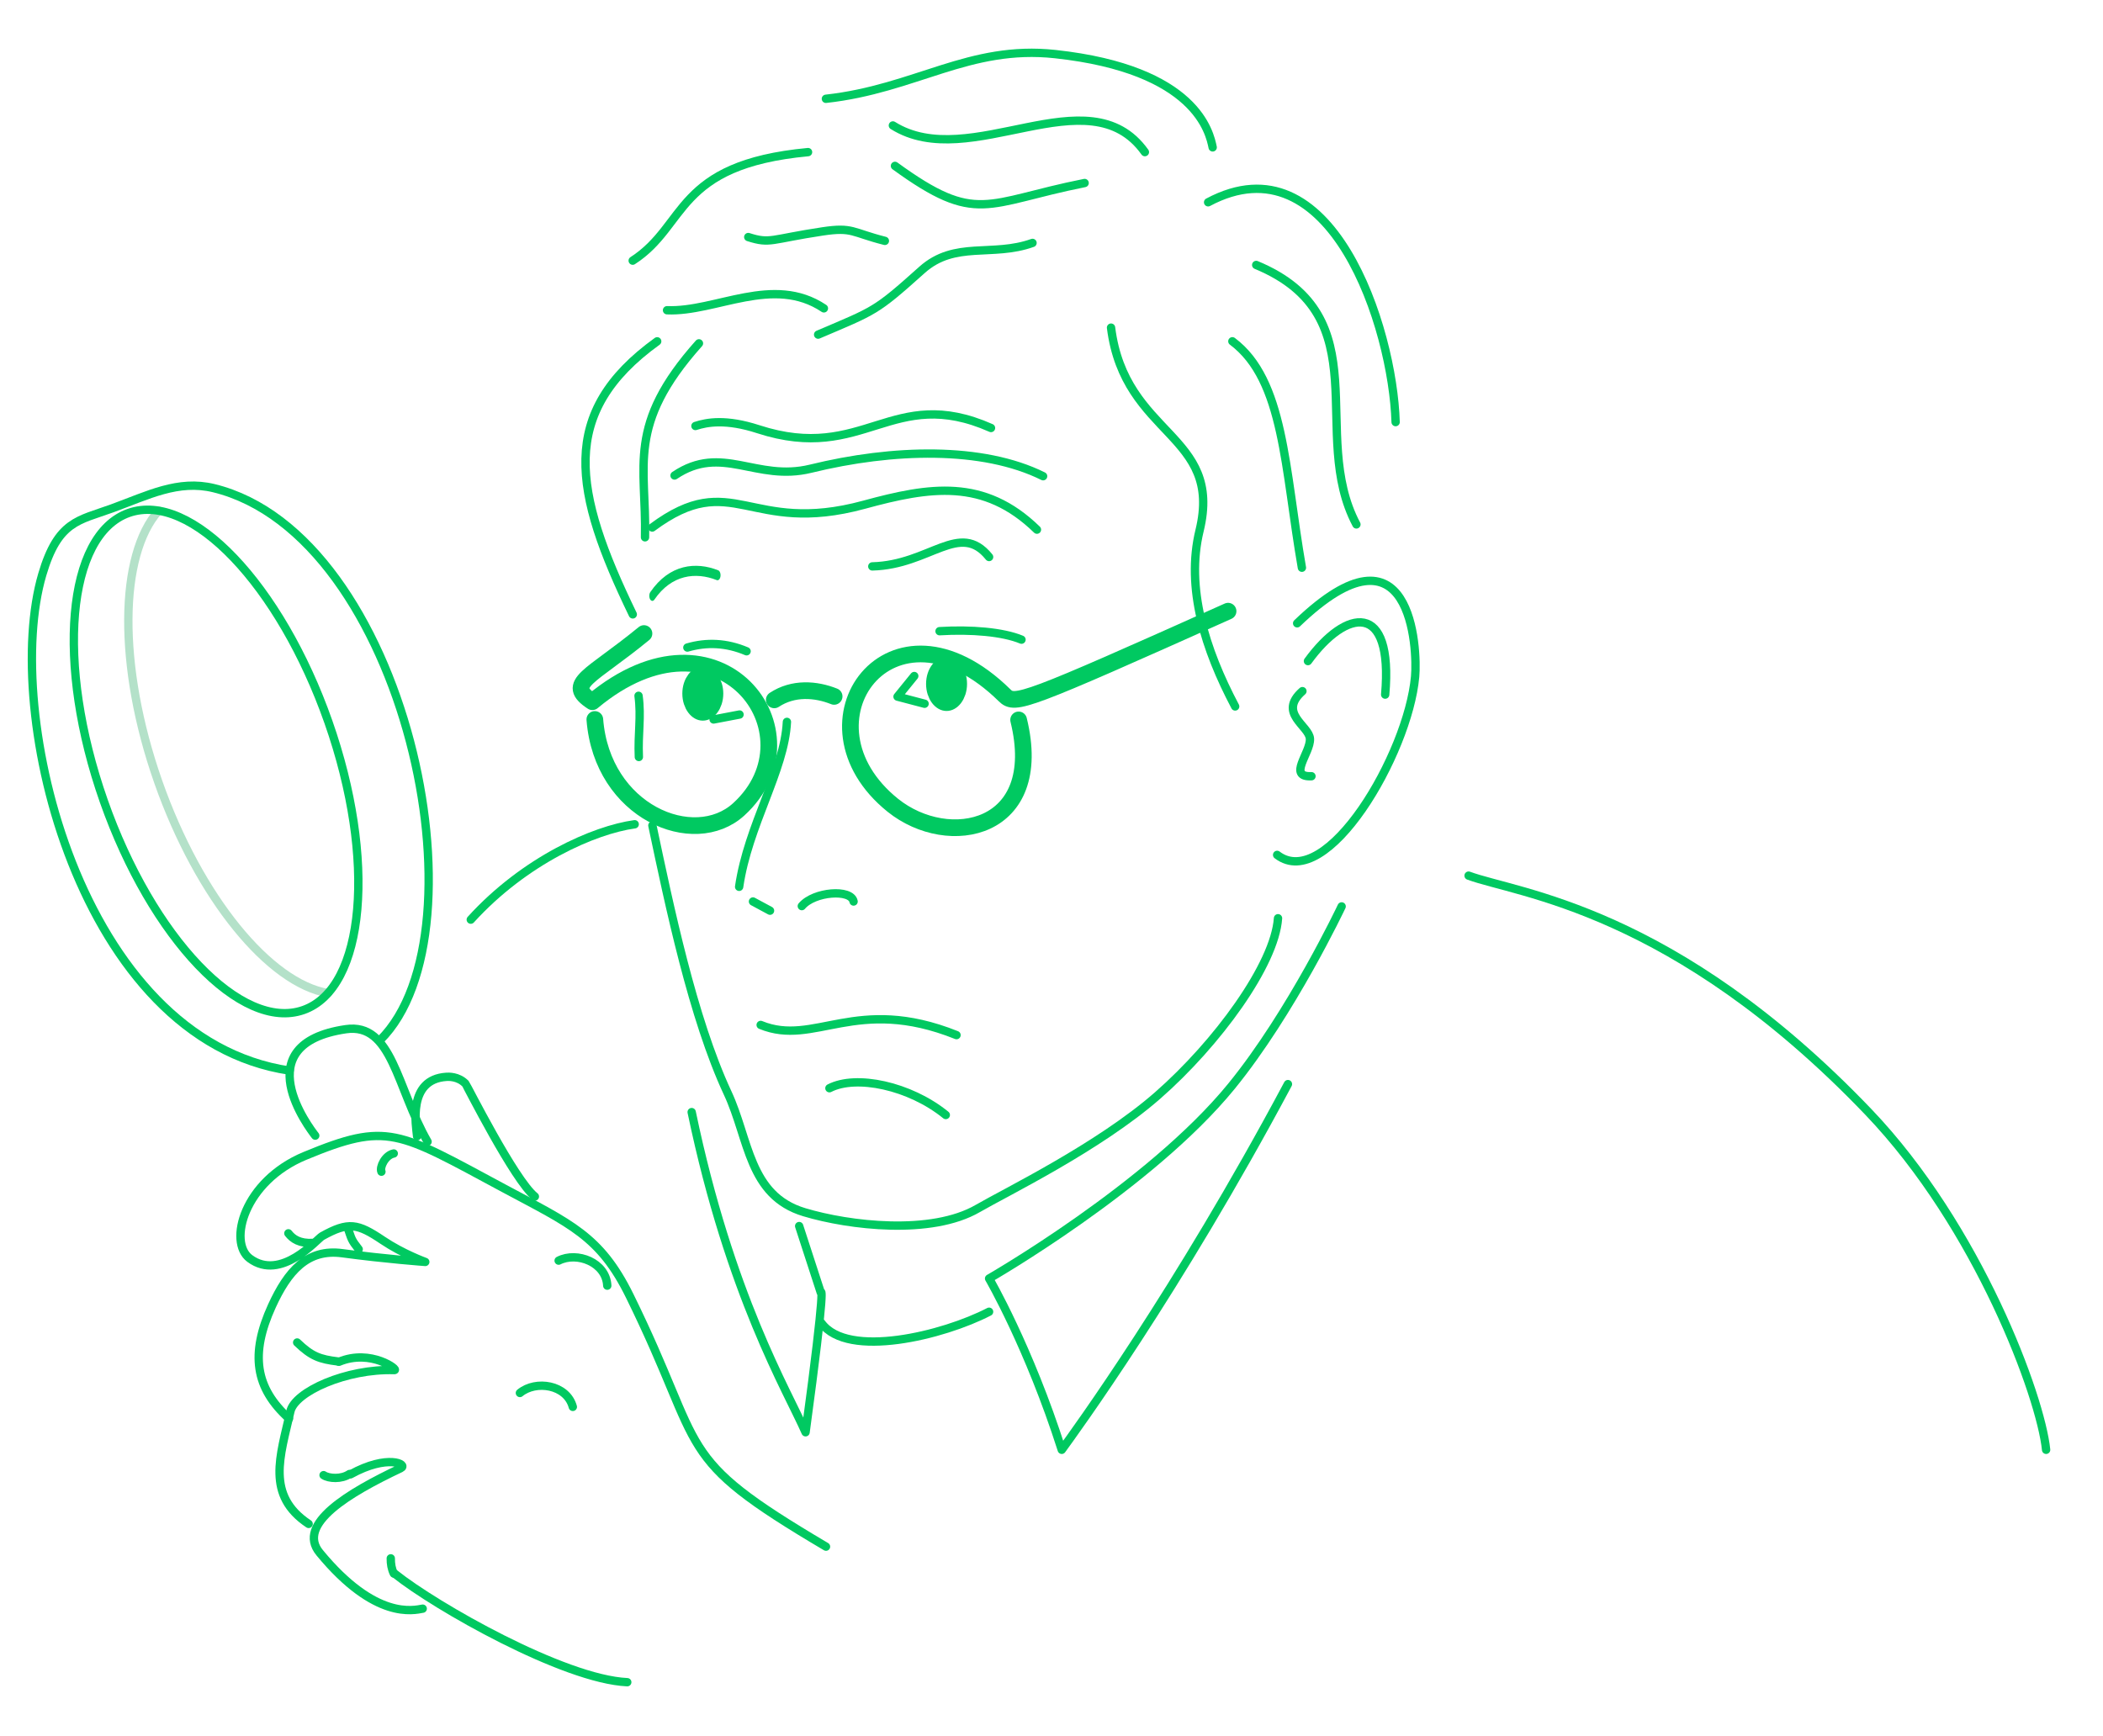 <?xml version="1.0" encoding="UTF-8" standalone="no"?>
<!DOCTYPE svg PUBLIC "-//W3C//DTD SVG 1.1//EN" "http://www.w3.org/Graphics/SVG/1.1/DTD/svg11.dtd">
<svg width="100%" height="100%" viewBox="0 0 2627 2169" version="1.1" xmlns="http://www.w3.org/2000/svg" xmlns:xlink="http://www.w3.org/1999/xlink" xml:space="preserve" xmlns:serif="http://www.serif.com/" style="fill-rule:evenodd;clip-rule:evenodd;stroke-linecap:round;stroke-linejoin:round;stroke-miterlimit:1.5;">
    <g transform="matrix(1,0,0,1,-49821.2,-227.263)">
        <g id="ArtBoard20" transform="matrix(0.908,0,0,0.827,4709.99,227.263)">
            <rect x="49688.9" y="0" width="2892.59" height="2622.98" style="fill:none;"/>
            <g id="Gesicht" transform="matrix(1.325,0,0,1.397,38212,-290.126)">
                <g transform="matrix(0.831,0,0,0.866,-27227.5,0)">
                    <path d="M44324.1,1083.96L44303.2,1109.69L44337,1118.58" style="fill:none;stroke:rgb(0,201,97);stroke-width:10.42px;"/>
                </g>
                <g transform="matrix(0.831,0,0,0.866,-27227.5,0)">
                    <path d="M44073.4,1138.21L44105.8,1132.05" style="fill:none;stroke:rgb(0,201,97);stroke-width:10.42px;"/>
                </g>
                <g transform="matrix(0.831,0,0,0.866,-27227.5,0)">
                    <path d="M44165,1141.23C44162,1201.89 44116.5,1270.07 44105.3,1347.18" style="fill:none;stroke:rgb(0,201,97);stroke-width:10.42px;"/>
                </g>
                <g transform="matrix(0.831,0,0,0.866,-27227.5,0)">
                    <path d="M44122.6,1365.53L44143.9,1376.99" style="fill:none;stroke:rgb(0,201,97);stroke-width:10.42px;"/>
                </g>
                <g transform="matrix(0.831,0,0,0.866,-27227.5,0)">
                    <path d="M44183.6,1371.26C44198.9,1353 44245.3,1349.59 44248.3,1365.53" style="fill:none;stroke:rgb(0,201,97);stroke-width:10.42px;"/>
                </g>
                <g transform="matrix(0.831,0,0,1.429,-27221.3,-560.929)">
                    <path d="M43989.4,988.771C44012.1,968.693 44043.7,966.645 44070.8,973.146" style="fill:none;stroke:rgb(0,201,97);stroke-width:7.63px;"/>
                </g>
                <g transform="matrix(0.821,-0.134,0.128,0.855,-26959.4,5962.72)">
                    <path d="M44338.7,934.314C44410.2,943.723 44455.4,894.455 44484.7,945.306" style="fill:none;stroke:rgb(0,201,97);stroke-width:10.42px;"/>
                </g>
                <g transform="matrix(0.831,0,0,0.866,-27227.5,0)">
                    <path d="M44802.5,1018.13C44946,880.253 44953,1050.64 44949.9,1084.75C44941.1,1181.74 44839.4,1354.59 44777.5,1307.33" style="fill:none;stroke:rgb(0,201,97);stroke-width:10.42px;"/>
                </g>
                <g transform="matrix(0.831,0,0,0.866,-27227.5,0)">
                    <path d="M44809.1,1102.86C44777.9,1130.43 44817.7,1146.2 44818.5,1162.37C44819.4,1179.92 44789.9,1210.5 44820.4,1209.09" style="fill:none;stroke:rgb(0,201,97);stroke-width:10.42px;"/>
                </g>
                <g transform="matrix(0.831,0,0,0.866,-27227.5,0)">
                    <path d="M44816,1065.31C44863.7,999.698 44922.8,989.342 44912.5,1107.18" style="fill:none;stroke:rgb(0,201,97);stroke-width:10.42px;"/>
                </g>
                <g transform="matrix(0.831,0,0,0.866,-27227.5,0)">
                    <path d="M43996.9,1270.57C44018,1370.28 44047.3,1511.08 44090.9,1604.56C44117.9,1662.39 44117.2,1732.67 44186.7,1753.51C44242.9,1770.4 44345.5,1782.56 44403.6,1748.79C44437.9,1728.85 44554,1672.55 44627.9,1608C44702.5,1542.79 44774.5,1444.3 44778.6,1386.44" style="fill:none;stroke:rgb(0,201,97);stroke-width:10.42px;"/>
                </g>
                <g transform="matrix(0.831,0,0,0.866,-27227.5,0)">
                    <path d="M44024.6,833.566C44083.9,793.555 44126.5,841.802 44194.7,825.084C44297.3,799.95 44409.4,796.88 44485.1,834.454" style="fill:none;stroke:rgb(0,201,97);stroke-width:10.42px;"/>
                </g>
                <g transform="matrix(0.831,0,0,0.866,-27227.5,0)">
                    <path d="M44050.7,771.743C44065.2,767.015 44088.8,762.645 44129.3,775.794C44261.9,818.931 44296,719.413 44420,774.253" style="fill:none;stroke:rgb(0,201,97);stroke-width:10.42px;"/>
                </g>
                <g transform="matrix(0.444,0,0,0.611,-9921.72,272.593)">
                    <circle cx="44056.5" cy="1104.17" r="29.594" style="fill:rgb(0,201,97);stroke:rgb(0,201,97);stroke-width:36.61px;"/>
                </g>
                <g transform="matrix(0.444,0,0,0.611,-10174.8,283.052)">
                    <circle cx="44056.5" cy="1104.17" r="29.594" style="fill:rgb(0,201,97);stroke:rgb(0,201,97);stroke-width:36.61px;"/>
                </g>
                <g transform="matrix(0.831,0,0,0.866,-27209.3,-8.144)">
                    <path d="M44196.2,1608.07C44229.5,1590.84 44296.5,1604.88 44341.6,1641.52" style="fill:none;stroke:rgb(0,201,97);stroke-width:10.42px;"/>
                </g>
                <g transform="matrix(0.831,0,0,0.866,-27227.5,0)">
                    <path d="M44132.2,1519.67C44199.6,1547.35 44250.8,1481.88 44376.9,1532.35" style="fill:none;stroke:rgb(0,201,97);stroke-width:10.42px;"/>
                </g>
                <g transform="matrix(0.831,0,0,0.866,-27227.5,0)">
                    <path d="M44055.1,668.547C43964,770.477 43989.7,820.802 43987.7,910.75" style="fill:none;stroke:rgb(0,201,97);stroke-width:10.42px;"/>
                </g>
                <g transform="matrix(0.831,0,0,0.866,-27227.5,0)">
                    <path d="M43979.6,1108.65C43983.2,1135.48 43978.7,1155.93 43980,1185.08" style="fill:none;stroke:rgb(0,201,97);stroke-width:10.42px;"/>
                </g>
                <g transform="matrix(0.831,0,0,0.866,-27227.5,0)">
                    <path d="M44355.7,1027.97C44395.1,1025.58 44434.9,1028.86 44458.1,1038.55" style="fill:none;stroke:rgb(0,201,97);stroke-width:10.42px;"/>
                </g>
                <g transform="matrix(0.831,0,0,0.866,-27227.5,0)">
                    <path d="M44040.6,1048.4C44064.8,1041.35 44089.5,1042.44 44114.6,1053.05" style="fill:none;stroke:rgb(0,201,97);stroke-width:10.42px;"/>
                </g>
                <g transform="matrix(0.831,0,0,0.866,-27227.5,0)">
                    <path d="M43996.7,898.525C44097.7,823.543 44117.3,909.418 44261.6,870.021C44343.5,847.696 44411.2,836.708 44477.4,901.178" style="fill:none;stroke:rgb(0,201,97);stroke-width:10.42px;"/>
                </g>
            </g>
            <g id="Kleidung" transform="matrix(1.325,0,0,1.397,38212,-290.126)">
                <g transform="matrix(0.831,0,0,0.866,-27227.5,0)">
                    <path d="M44858.1,1371.66C44858.1,1371.66 44795.5,1504.2 44720.3,1596.37C44618.4,1721.16 44417.6,1836.32 44417.6,1836.32C44417.6,1836.32 44467.4,1921.73 44508.4,2050.19C44523.4,2029.46 44653,1852.15 44791,1593.55" style="fill:none;stroke:rgb(0,201,97);stroke-width:10.42px;"/>
                </g>
                <g transform="matrix(0.831,0,0,0.866,-27227.5,0)">
                    <path d="M45016.7,1333.23C45077.1,1355.62 45272.5,1373.6 45516.4,1628.5C45653.6,1771.96 45731.6,1983.85 45738.3,2050.19" style="fill:none;stroke:rgb(0,201,97);stroke-width:10.42px;"/>
                </g>
                <g transform="matrix(0.831,0,0,0.866,-27227.5,0)">
                    <path d="M43974.8,1269.08C43924.3,1276.03 43837.3,1314.1 43770,1388.18" style="fill:none;stroke:rgb(0,201,97);stroke-width:10.42px;"/>
                </g>
                <g transform="matrix(0.831,0,0,0.866,-27227.5,0)">
                    <path d="M44180.3,1770.81L44207.3,1853.8C44207.3,1853.8 44214.7,1834.13 44188.3,2028.29C44165.7,1976.76 44093.9,1857.78 44046,1628.5" style="fill:none;stroke:rgb(0,201,97);stroke-width:10.42px;"/>
                </g>
                <g transform="matrix(0.831,0,0,0.866,-27227.5,0)">
                    <path d="M44208.2,1892.02C44241.2,1936.82 44360.3,1907.49 44417.6,1877.8" style="fill:none;stroke:rgb(0,201,97);stroke-width:10.42px;"/>
                </g>
            </g>
            <g id="Brille" transform="matrix(1.325,0,0,1.397,38212,-290.126)">
                <g transform="matrix(0.831,0,0,0.866,-27227.5,0)">
                    <path d="M44716.2,1003C44461.6,1116.96 44450,1120.9 44437,1108.08C44295.9,969.402 44169.2,1142.47 44297.4,1245.42C44367,1301.25 44488.6,1277.48 44454.5,1138.77" style="fill:none;stroke:rgb(0,201,97);stroke-width:20.83px;"/>
                </g>
                <g transform="matrix(0.831,0,0,0.866,-27227.5,0)">
                    <path d="M44149.2,1113.73C44173,1098.07 44201.1,1100.26 44224,1109.41" style="fill:none;stroke:rgb(0,201,97);stroke-width:20.83px;"/>
                </g>
                <g transform="matrix(0.831,0,0,0.866,-27227.5,0)">
                    <path d="M43986.4,1030.92C43919.1,1086.09 43887.2,1093.29 43921.9,1116.05C44080.6,983.828 44208.7,1155.75 44104.8,1250.44C44048.8,1301.45 43934,1253.8 43925,1138.21" style="fill:none;stroke:rgb(0,201,97);stroke-width:20.83px;"/>
                </g>
            </g>
            <g transform="matrix(1.101,0,0,1.21,2135.02,-290.126)">
                <path d="M44694.8,492.321C44848.7,410.246 44925.6,648.641 44929.1,766.76" style="fill:none;stroke:rgb(0,201,97);stroke-width:10.42px;"/>
            </g>
            <g transform="matrix(1.101,0,0,1.21,2135.02,-290.126)">
                <path d="M44573.5,648.839C44590.8,785.289 44713.7,780.75 44684.1,902.263C44666.7,973.57 44690.9,1050.49 44728.6,1121.78" style="fill:none;stroke:rgb(0,201,97);stroke-width:10.42px;"/>
            </g>
            <g transform="matrix(1.101,0,0,1.21,2135.02,-290.126)">
                <path d="M44754.9,570.583C44910.6,635.083 44819.9,781.133 44880.1,894.503" style="fill:none;stroke:rgb(0,201,97);stroke-width:10.42px;"/>
            </g>
            <g transform="matrix(1.101,0,0,1.21,2135.02,-290.126)">
                <path d="M44725.1,665.889C44790,714.344 44790.4,824.781 44812,948.574" style="fill:none;stroke:rgb(0,201,97);stroke-width:10.42px;"/>
            </g>
            <g transform="matrix(1.101,0,0,1.21,2135.02,-290.126)">
                <path d="M44006.4,665.924C43882.5,755.24 43901.7,853.481 43975.9,1006.82" style="fill:none;stroke:rgb(0,201,97);stroke-width:10.42px;"/>
            </g>
            <g transform="matrix(1.101,0,0,1.21,2135.02,-290.126)">
                <path d="M44207.5,657.538C44279,627.08 44278.8,629.074 44337.2,576.809C44378.4,539.892 44425.1,561.114 44475.4,543.057" style="fill:none;stroke:rgb(0,201,97);stroke-width:10.42px;"/>
            </g>
            <g transform="matrix(1.101,0,0,1.21,2135.02,-290.126)">
                <path d="M44540.5,468.268C44416.2,493.001 44406,521.337 44303.5,446.88" style="fill:none;stroke:rgb(0,201,97);stroke-width:10.42px;"/>
            </g>
            <g transform="matrix(1.101,0,0,1.21,2135.02,-290.126)">
                <path d="M44290.9,540.493C44249.5,530.031 44250.9,522.994 44213.1,528.678C44147.8,538.483 44147.9,544.596 44120.2,535.738" style="fill:none;stroke:rgb(0,201,97);stroke-width:10.42px;"/>
            </g>
            <g transform="matrix(1.101,0,0,1.21,2135.02,-290.126)">
                <path d="M44018.7,627.107C44079.6,629.704 44151.3,582.382 44214.7,624.754" style="fill:none;stroke:rgb(0,201,97);stroke-width:10.42px;"/>
            </g>
            <g transform="matrix(1.101,0,0,1.21,2135.02,-290.126)">
                <path d="M44615.8,429.684C44545.5,331.025 44397.3,456.912 44300.9,396.406" style="fill:none;stroke:rgb(0,201,97);stroke-width:10.42px;"/>
            </g>
            <g transform="matrix(1.101,0,0,1.21,2135.02,-290.126)">
                <path d="M44700.5,423.769C44696.8,405.86 44680.5,326.517 44503.8,307.331C44395.9,295.614 44329.6,350.73 44217.2,363.114" style="fill:none;stroke:rgb(0,201,97);stroke-width:10.42px;"/>
            </g>
            <g transform="matrix(1.101,0,0,1.21,2135.02,-290.126)">
                <path d="M44194.9,429.684C44028,445.291 44044.4,520.999 43975.8,565.192" style="fill:none;stroke:rgb(0,201,97);stroke-width:10.42px;"/>
            </g>
            <g transform="matrix(1.593,0,0,1.586,35308.6,-290.126)">
                <g transform="matrix(0.515,0,-1.11022e-16,0.568,-13475.9,503.655)">
                    <path d="M44171.5,1814.19C44114.7,1763.01 44106,1706.06 44142.8,1625.42C44169.4,1567.23 44202.1,1529.02 44260.8,1536.93C44333.9,1546.79 44400,1551.56 44400,1551.56C44400,1551.56 44362.2,1537.91 44328.6,1515.27C44286.5,1486.94 44271.4,1483.63 44226.9,1508.38C44218.4,1513.14 44158.3,1585.01 44105.6,1545.69C44069,1518.33 44095.9,1416.08 44198.3,1373.69C44337.1,1316.19 44353.1,1332.17 44531.6,1427.98C44643.6,1488.07 44693.1,1507.7 44742.6,1608.11C44874,1875.14 44811.5,1875.14 45072,2029.01" style="fill:none;stroke:rgb(0,201,97);stroke-width:13.97px;"/>
                </g>
                <g transform="matrix(0.515,0,-1.11022e-16,0.568,-13475.9,503.655)">
                    <path d="M44255.3,1719.01C44308.9,1696.66 44356.7,1733.22 44348.1,1732.94C44267.8,1730.34 44181.3,1769.16 44173.8,1802.19C44156.6,1877.7 44132.4,1943.04 44204.4,1990.88" style="fill:none;stroke:rgb(0,201,97);stroke-width:13.97px;"/>
                </g>
                <g transform="matrix(0.515,0,-1.11022e-16,0.568,-13475.9,503.655)">
                    <path d="M44274.7,1907.73C44336.6,1873.29 44372,1891.23 44358.8,1897.44C44271.8,1938.57 44183.4,1991.12 44222.9,2039.2C44316.3,2152.66 44380.6,2135.61 44395.7,2133.01" style="fill:none;stroke:rgb(0,201,97);stroke-width:13.97px;"/>
                </g>
                <g transform="matrix(0.515,0,-1.11022e-16,0.568,-13475.9,503.655)">
                    <path d="M44349.1,2074.62C44417.2,2129.14 44632.2,2251.49 44738.7,2256.32" style="fill:none;stroke:rgb(0,201,97);stroke-width:13.97px;"/>
                </g>
                <g transform="matrix(0.691,0,0,0.762,-21235.8,-1.73371e-13)">
                    <path d="M44310.9,1660.5C44309.8,1647.91 44298.2,1589.31 44347.6,1586.12C44349.6,1585.99 44362.1,1585.18 44371.4,1594.7C44372.6,1595.98 44432.6,1715.32 44458.1,1735.75" style="fill:none;stroke:rgb(0,201,97);stroke-width:10.42px;"/>
                </g>
                <g transform="matrix(0.686,-0.1,0.09,0.756,-21140.1,4438.39)">
                    <path d="M44431.6,1836.6C44455.9,1828 44490.1,1846.63 44487.7,1875.55" style="fill:none;stroke:rgb(0,201,97);stroke-width:10.42px;"/>
                </g>
                <g transform="matrix(0.65,-0.261,0.237,0.716,-19844,11791.4)">
                    <path d="M44431.6,1836.6C44455.9,1828 44490.1,1846.63 44487.7,1875.55" style="fill:none;stroke:rgb(0,201,97);stroke-width:10.42px;"/>
                </g>
                <g transform="matrix(0.691,0,0,0.762,-21246.5,-1.956)">
                    <path d="M44297.2,1684.51C44286.5,1686.57 44279.3,1701.54 44281.8,1707.28" style="fill:none;stroke:rgb(0,201,97);stroke-width:10.42px;"/>
                </g>
                <g transform="matrix(0.691,0,0,0.762,-21235.8,-1.73371e-13)">
                    <path d="M44281.8,2207.01C44279,2201.26 44277.9,2194.87 44278,2188.03" style="fill:none;stroke:rgb(0,201,97);stroke-width:10.42px;"/>
                </g>
                <g transform="matrix(0.691,0,0,0.762,-21235.8,-1.73371e-13)">
                    <path d="M44226.4,2082.6C44216.4,2089.43 44200.6,2088.43 44194,2084.02" style="fill:none;stroke:rgb(0,201,97);stroke-width:10.42px;"/>
                </g>
                <g transform="matrix(0.691,0,0,0.762,-21235.8,-1.73371e-13)">
                    <path d="M44212,1941.92C44189.2,1939.15 44179,1935.52 44161,1918.2" style="fill:none;stroke:rgb(0,201,97);stroke-width:10.42px;"/>
                </g>
                <g transform="matrix(0.691,0,0,0.762,-21235.8,-1.73371e-13)">
                    <path d="M44180.8,1793.73C44164.2,1794.72 44155.4,1788.78 44150,1781.72" style="fill:none;stroke:rgb(0,201,97);stroke-width:10.42px;"/>
                </g>
            </g>
            <g transform="matrix(1.593,0,0,1.586,35308.6,-290.126)">
                <g transform="matrix(0.691,0,0,0.762,-21263.2,-66.05)">
                    <path d="M44191.2,1665.04C43928.8,1625.99 43831.3,1217.4 43882.1,1044.85C43901.9,977.712 43927.3,977.561 43969.3,962.234C44014.2,945.892 44051.8,926.071 44096.4,936.946C44336.3,995.528 44441,1491.53 44304.3,1626.95" style="fill:none;stroke:rgb(0,201,97);stroke-width:10.42px;"/>
                </g>
                <g transform="matrix(0.652,-0.253,0.229,0.719,-19808.5,11068.1)">
                    <path d="M44063.8,1681.42C43999.1,1645.72 43951.1,1516.11 43951.1,1361.88C43951.1,1207.66 43999.1,1078.05 44063.8,1042.34" style="fill:none;stroke:rgb(180,225,201);stroke-width:10.42px;"/>
                </g>
                <g transform="matrix(0.652,-0.253,0.229,0.719,-19855.5,11086.3)">
                    <ellipse cx="44099.8" cy="1361.88" rx="148.77" ry="329.294" style="fill:none;stroke:rgb(0,201,97);stroke-width:10.42px;"/>
                </g>
                <g transform="matrix(0.691,0,0,0.762,-21235.8,-1.73371e-13)">
                    <path d="M44324,1667.17C44285.3,1599.95 44280,1518.02 44221.8,1526.58C44095.5,1545.17 44176.8,1650.8 44183.6,1659.64" style="fill:none;stroke:rgb(0,201,97);stroke-width:10.42px;"/>
                </g>
                <g transform="matrix(0.691,0,0,0.762,-21235.8,-1.73371e-13)">
                    <path d="M44224,1774.3C44229.3,1789.44 44228.3,1789.34 44237.9,1801.65" style="fill:none;stroke:rgb(0,201,97);stroke-width:10.42px;"/>
                </g>
            </g>
        </g>
    </g>
</svg>

